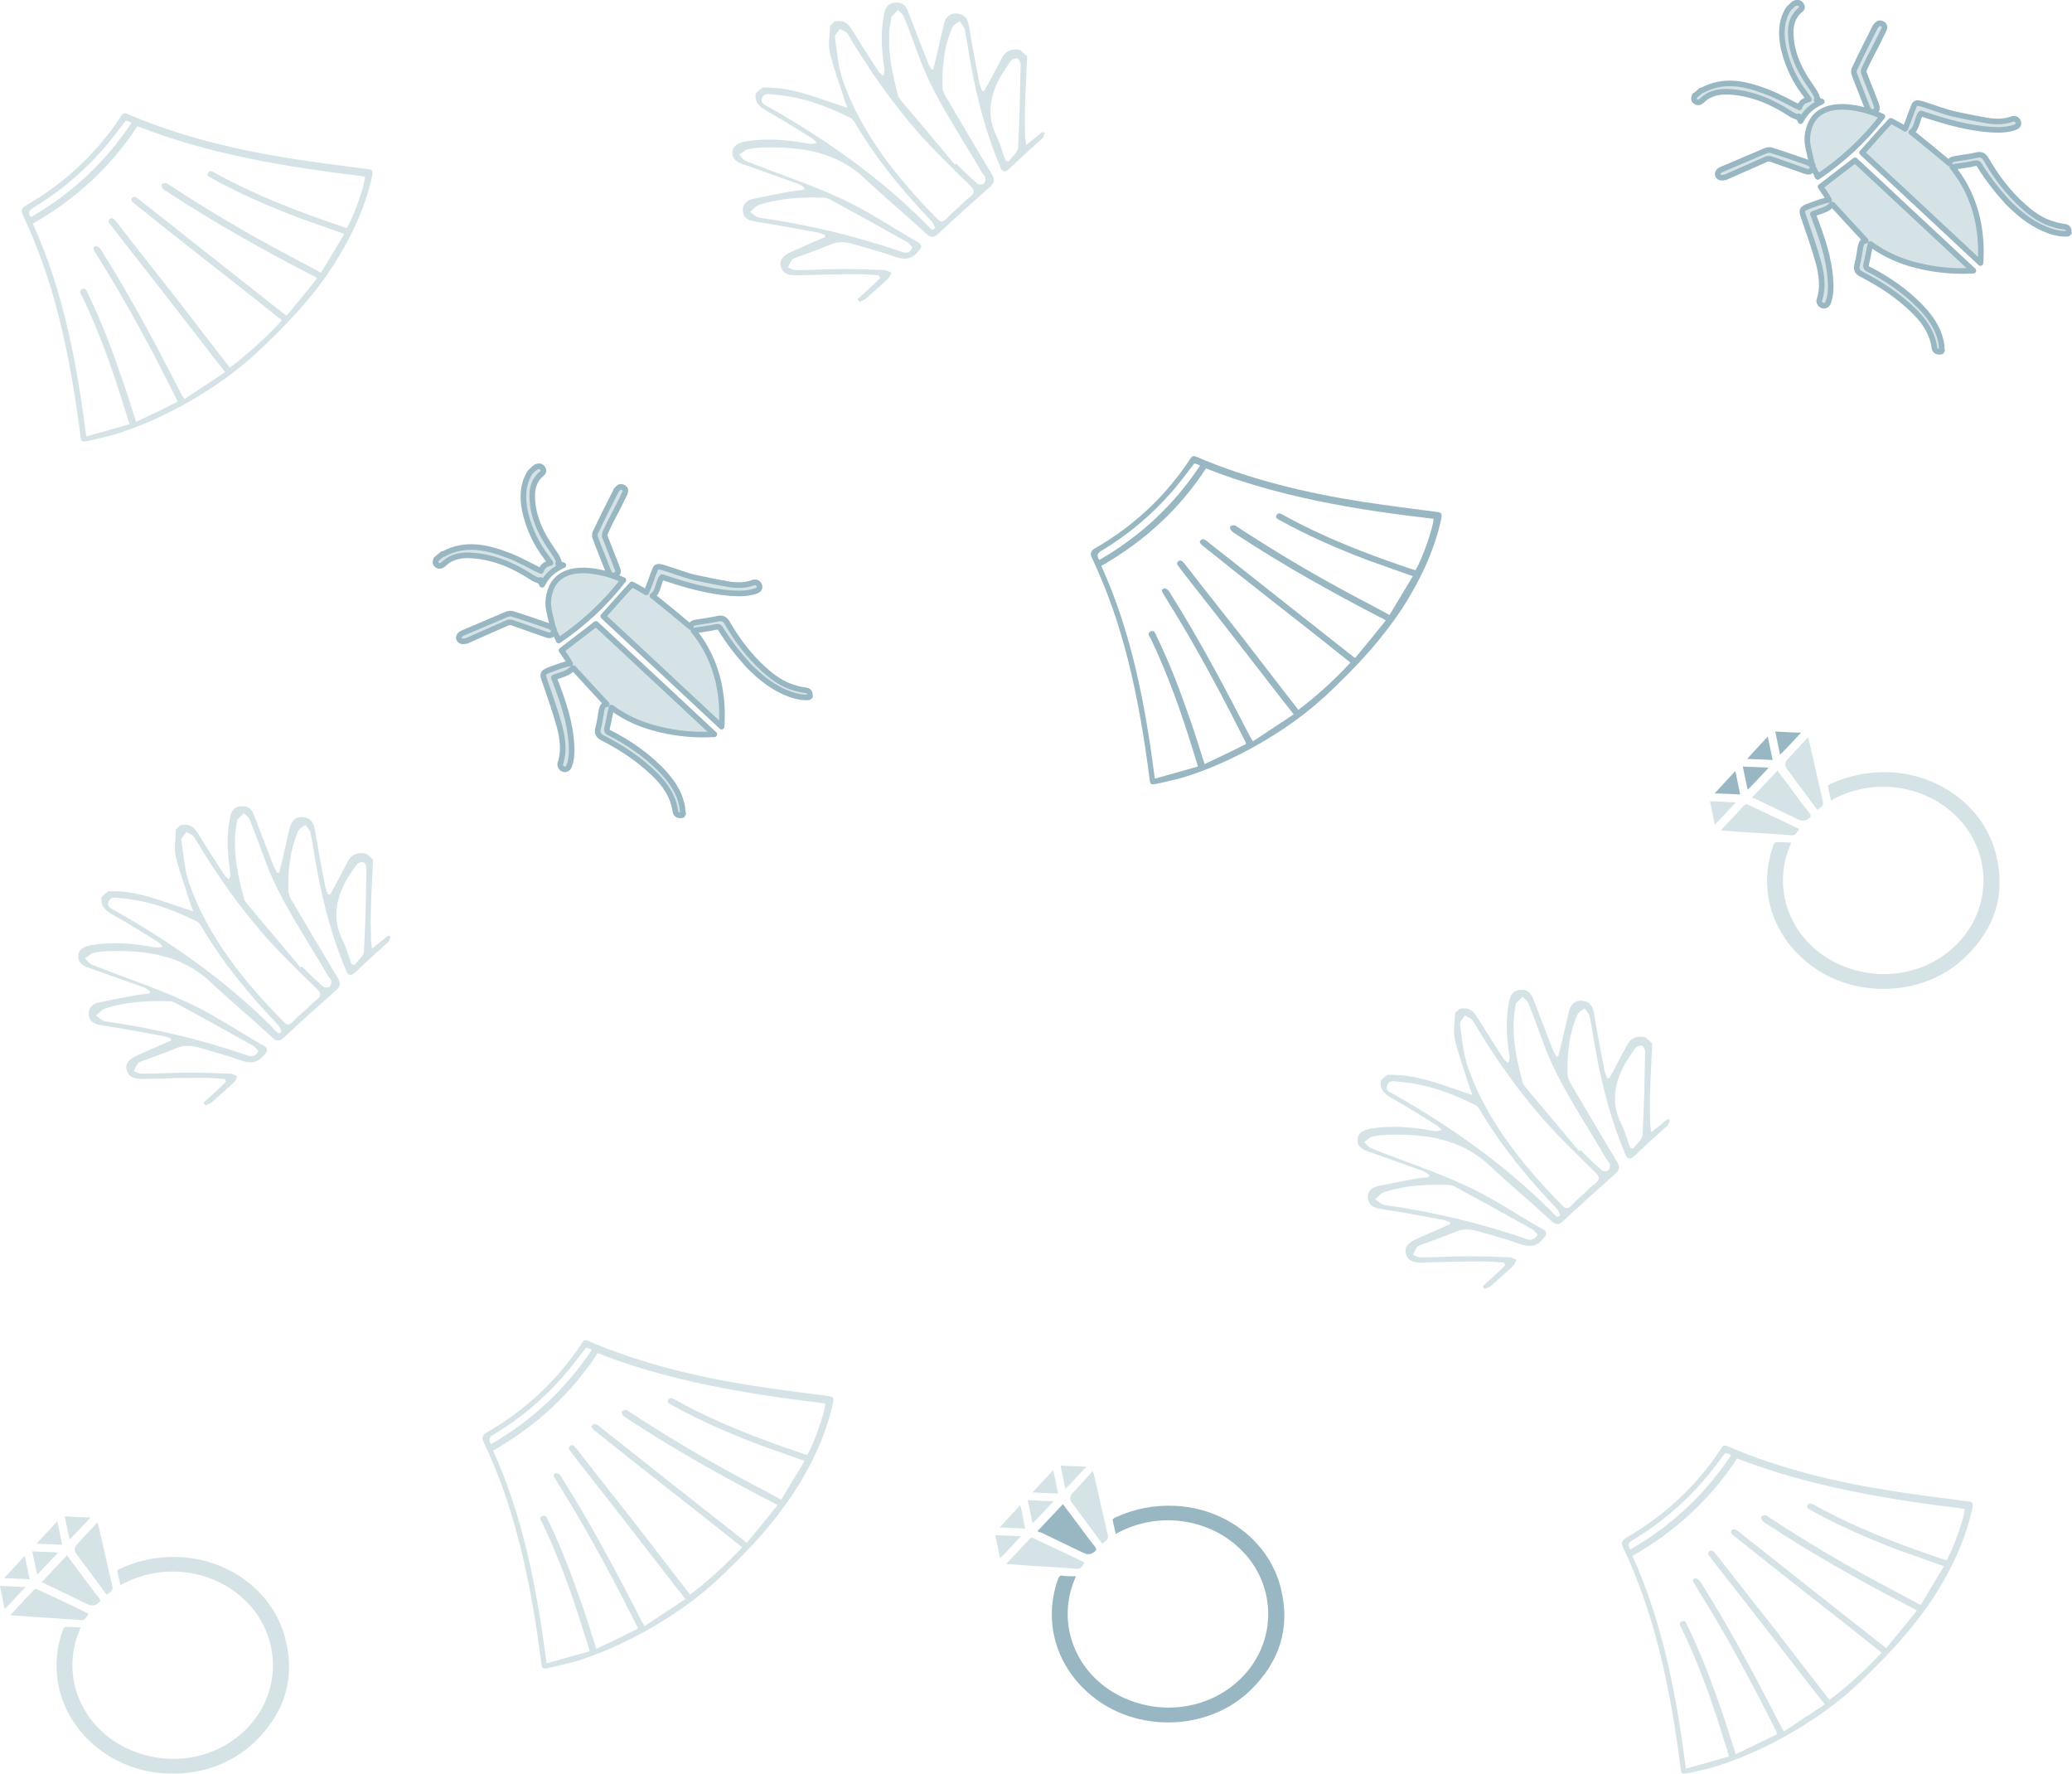 <svg width="111" height="95" viewBox="0 0 111 95" fill="none" xmlns="http://www.w3.org/2000/svg">
<g opacity="0.5">
<g clip-path="url(#clip0_146_458320)">
<path d="M13.612 19.02C12.134 20.388 9.457 22.175 6.452 23.173C5.942 23.343 5.433 23.453 4.914 23.573C4.404 23.683 4.344 23.713 4.314 23.373C4.035 21.216 3.685 19.08 3.146 16.953C2.667 15.046 2.038 13.229 1.189 11.442C1.129 11.302 1.189 11.132 1.328 11.043C3.456 9.825 5.163 8.227 6.472 6.24C6.561 6.1 6.641 6.011 6.811 6.1C9.657 7.318 12.663 8.037 15.739 8.517C17.047 8.716 18.385 8.886 19.694 9.056C19.953 9.086 19.973 9.146 19.953 9.365C19.584 11.102 18.815 12.72 17.846 14.228C16.828 15.795 15.629 17.153 13.612 19.03V19.02ZM7.39 6.719C5.972 8.906 4.095 10.643 1.758 11.981C3.406 15.615 4.115 19.459 4.624 23.373L6.931 22.724C6.841 22.415 6.761 22.125 6.671 21.875C6.042 19.829 5.333 17.812 4.394 15.855C4.334 15.745 4.195 15.595 4.394 15.486C4.594 15.396 4.654 15.595 4.704 15.715C5.443 17.223 6.012 18.76 6.551 20.318C6.811 21.057 7.031 21.796 7.29 22.594C8.059 22.225 8.798 21.886 9.507 21.516C9.487 21.456 9.477 21.419 9.477 21.406C8.309 19.08 7.091 16.773 5.723 14.527C5.493 14.158 5.263 13.788 5.043 13.419C4.984 13.329 4.984 13.219 5.103 13.189C5.163 13.159 5.273 13.219 5.333 13.279C5.393 13.339 5.423 13.389 5.473 13.479C7.041 15.975 8.399 18.541 9.737 21.147C9.767 21.206 9.827 21.286 9.877 21.376C10.616 20.897 11.325 20.408 12.064 19.929C11.894 19.729 11.784 19.559 11.634 19.389C9.987 17.263 8.339 15.126 6.661 12.999C6.402 12.66 6.152 12.351 5.892 12.001C5.802 11.911 5.782 11.801 5.892 11.722C6.002 11.642 6.122 11.722 6.172 11.811L6.202 11.841C6.851 12.67 7.48 13.489 8.139 14.317C8.938 15.316 9.707 16.304 10.466 17.303C11.095 18.131 11.684 18.87 12.314 19.689C13.332 18.92 14.251 18.072 15.1 17.163C15.04 17.103 14.99 17.053 14.93 17.023C13.762 16.085 12.573 15.146 11.405 14.238C9.987 13.129 8.589 12.021 7.171 10.883C7.081 10.793 6.971 10.713 7.081 10.603C7.191 10.493 7.31 10.573 7.39 10.633C8.019 11.142 8.669 11.632 9.298 12.141C11.085 13.559 12.903 14.986 14.7 16.404C14.9 16.574 15.1 16.714 15.35 16.913C15.919 16.234 16.458 15.575 16.997 14.896C16.887 14.837 16.828 14.787 16.738 14.757C14.091 13.389 11.505 11.941 9.038 10.324C8.928 10.234 8.778 10.184 8.699 10.064C8.669 10.034 8.639 9.894 8.669 9.864C8.728 9.805 8.808 9.805 8.898 9.805C8.928 9.805 8.988 9.864 9.008 9.864C11.115 11.252 13.302 12.54 15.549 13.728C16.088 14.008 16.628 14.297 17.197 14.607C17.626 13.898 18.026 13.219 18.445 12.53C18.355 12.5 18.305 12.47 18.276 12.47C17.537 12.211 16.768 11.931 16.029 11.672C14.381 11.043 12.813 10.364 11.285 9.515C11.175 9.455 11.055 9.375 11.145 9.255C11.235 9.116 11.345 9.166 11.455 9.225C13.642 10.444 15.999 11.352 18.385 12.151C18.445 12.181 18.525 12.181 18.585 12.211C18.955 11.612 19.554 9.884 19.554 9.455C15.35 8.946 11.255 8.287 7.36 6.759L7.39 6.719ZM1.648 11.632C3.865 10.354 5.653 8.676 7.051 6.57C6.911 6.51 6.821 6.48 6.741 6.46C6.342 6.969 5.972 7.478 5.573 7.937C4.464 9.215 3.186 10.294 1.708 11.172C1.535 11.286 1.515 11.439 1.648 11.632Z" fill="#ACC7CE"/>
<path d="M38.298 84.736C36.82 86.104 34.144 87.891 31.138 88.89C30.629 89.059 30.119 89.169 29.6 89.289C29.091 89.399 29.031 89.429 29.001 89.089C28.721 86.933 28.372 84.796 27.832 82.669C27.353 80.763 26.724 78.945 25.875 77.158C25.815 77.018 25.875 76.849 26.015 76.759C28.142 75.541 29.85 73.943 31.158 71.956C31.248 71.817 31.328 71.727 31.498 71.817C34.344 73.035 37.35 73.754 40.425 74.233C41.734 74.432 43.072 74.602 44.38 74.772C44.64 74.802 44.66 74.862 44.64 75.081C44.27 76.819 43.501 78.436 42.533 79.944C41.484 81.511 40.316 82.869 38.298 84.746V84.736ZM32.047 72.436C30.629 74.622 28.751 76.359 26.415 77.697C28.062 81.332 28.771 85.175 29.281 89.089L31.587 88.44C31.498 88.131 31.418 87.841 31.328 87.592C30.699 85.545 29.99 83.528 29.051 81.571C28.991 81.461 28.851 81.312 29.051 81.202C29.251 81.112 29.311 81.312 29.36 81.431C30.099 82.939 30.669 84.477 31.208 86.034C31.468 86.773 31.687 87.512 31.947 88.311C32.716 87.941 33.455 87.602 34.164 87.232C34.144 87.172 34.134 87.136 34.134 87.122C32.966 84.796 31.747 82.49 30.379 80.243C30.149 79.874 29.92 79.504 29.7 79.135C29.64 79.045 29.64 78.935 29.76 78.905C29.82 78.875 29.93 78.935 29.99 78.995C30.049 79.055 30.079 79.105 30.129 79.195C31.697 81.691 33.056 84.257 34.394 86.863C34.424 86.923 34.484 87.003 34.533 87.093C35.273 86.613 35.981 86.124 36.721 85.645C36.551 85.445 36.441 85.275 36.291 85.106C34.643 82.979 32.996 80.842 31.318 78.716C31.058 78.376 30.808 78.067 30.549 77.717C30.459 77.627 30.439 77.518 30.549 77.438C30.659 77.358 30.779 77.438 30.828 77.528L30.858 77.558C31.508 78.386 32.137 79.205 32.796 80.034C33.595 81.032 34.364 82.02 35.123 83.019C35.752 83.848 36.341 84.586 36.97 85.405C37.989 84.636 38.908 83.788 39.756 82.879C39.697 82.819 39.647 82.769 39.587 82.739C38.418 81.801 37.23 80.862 36.061 79.954C34.643 78.846 33.245 77.737 31.827 76.599C31.737 76.509 31.627 76.429 31.737 76.32C31.847 76.21 31.967 76.29 32.047 76.349C32.676 76.859 33.325 77.348 33.954 77.857C35.742 79.275 37.559 80.703 39.357 82.12C39.557 82.29 39.756 82.43 40.006 82.629C40.575 81.951 41.115 81.292 41.654 80.613C41.544 80.553 41.484 80.503 41.394 80.473C38.748 79.105 36.161 77.657 33.695 76.04C33.585 75.95 33.435 75.9 33.355 75.78C33.325 75.75 33.295 75.611 33.325 75.581C33.385 75.521 33.465 75.521 33.555 75.521C33.585 75.521 33.645 75.581 33.665 75.581C35.772 76.968 37.959 78.256 40.206 79.445C40.745 79.724 41.284 80.014 41.854 80.323C42.283 79.614 42.682 78.935 43.102 78.246C43.012 78.216 42.962 78.186 42.932 78.186C42.193 77.927 41.424 77.647 40.685 77.388C39.037 76.759 37.469 76.08 35.942 75.231C35.832 75.171 35.712 75.091 35.802 74.972C35.892 74.832 36.002 74.882 36.111 74.942C38.298 76.16 40.655 77.068 43.042 77.867C43.102 77.897 43.182 77.897 43.242 77.927C43.611 77.328 44.21 75.601 44.21 75.171C40.036 74.662 35.912 74.003 32.017 72.475L32.047 72.436ZM26.305 77.348C28.522 76.07 30.309 74.392 31.707 72.286C31.567 72.226 31.478 72.196 31.398 72.176C30.998 72.685 30.629 73.194 30.229 73.654C29.121 74.932 27.843 76.01 26.364 76.889C26.191 77.002 26.172 77.155 26.305 77.348Z" fill="#ACC7CE"/>
<path d="M99.336 90.377C97.858 91.745 95.182 93.532 92.176 94.531C91.666 94.701 91.157 94.81 90.638 94.93C90.128 95.04 90.069 95.07 90.039 94.73C89.759 92.574 89.409 90.437 88.87 88.311C88.391 86.404 87.762 84.586 86.913 82.799C86.853 82.659 86.913 82.49 87.053 82.4C89.18 81.182 90.887 79.584 92.196 77.597C92.285 77.458 92.365 77.368 92.535 77.458C95.381 78.676 98.387 79.395 101.463 79.874C102.771 80.074 104.11 80.243 105.418 80.413C105.677 80.443 105.697 80.503 105.677 80.722C105.308 82.46 104.539 84.077 103.57 85.585C102.522 87.152 101.323 88.51 99.336 90.387V90.377ZM93.084 78.077C91.666 80.263 89.789 82.001 87.452 83.338C89.1 86.973 89.809 90.817 90.318 94.73L92.625 94.081C92.535 93.772 92.455 93.482 92.365 93.233C91.736 91.186 91.027 89.169 90.088 87.212C90.029 87.103 89.889 86.953 90.088 86.843C90.288 86.753 90.348 86.953 90.398 87.073C91.137 88.58 91.706 90.118 92.246 91.675C92.505 92.414 92.725 93.153 92.985 93.952C93.754 93.582 94.493 93.243 95.202 92.873C95.182 92.813 95.172 92.777 95.172 92.763C94.003 90.437 92.785 88.131 91.417 85.884C91.187 85.515 90.957 85.146 90.738 84.776C90.678 84.686 90.678 84.576 90.797 84.546C90.858 84.516 90.967 84.576 91.027 84.636C91.087 84.696 91.117 84.746 91.167 84.836C92.735 87.332 94.093 89.898 95.431 92.504C95.461 92.564 95.521 92.644 95.571 92.734C96.31 92.254 97.019 91.765 97.758 91.286C97.588 91.086 97.478 90.916 97.329 90.747C95.681 88.62 94.033 86.483 92.355 84.357C92.096 84.017 91.846 83.708 91.587 83.358C91.497 83.269 91.477 83.159 91.587 83.079C91.696 82.999 91.816 83.079 91.866 83.169L91.896 83.199C92.545 84.027 93.174 84.846 93.833 85.675C94.632 86.673 95.401 87.662 96.16 88.66C96.789 89.489 97.379 90.228 98.008 91.046C99.026 90.278 99.945 89.429 100.794 88.52C100.734 88.46 100.684 88.41 100.624 88.38C99.456 87.442 98.267 86.503 97.099 85.595C95.681 84.487 94.283 83.378 92.865 82.24C92.775 82.15 92.665 82.07 92.775 81.961C92.885 81.851 93.005 81.931 93.084 81.99C93.714 82.5 94.363 82.989 94.992 83.498C96.779 84.916 98.597 86.344 100.395 87.761C100.594 87.931 100.794 88.071 101.044 88.271C101.613 87.592 102.152 86.933 102.691 86.254C102.582 86.194 102.522 86.144 102.432 86.114C99.785 84.746 97.199 83.299 94.732 81.681C94.622 81.591 94.473 81.541 94.393 81.421C94.363 81.391 94.333 81.252 94.363 81.222C94.423 81.162 94.502 81.162 94.592 81.162C94.622 81.162 94.682 81.222 94.702 81.222C96.809 82.61 98.996 83.897 101.243 85.086C101.783 85.365 102.322 85.655 102.891 85.964C103.321 85.255 103.72 84.576 104.14 83.888C104.05 83.858 104 83.828 103.97 83.828C103.231 83.568 102.462 83.288 101.723 83.029C100.075 82.4 98.507 81.721 96.979 80.872C96.869 80.812 96.749 80.733 96.839 80.613C96.929 80.473 97.039 80.523 97.149 80.583C99.336 81.801 101.693 82.709 104.08 83.508C104.14 83.538 104.219 83.538 104.279 83.568C104.649 82.969 105.248 81.242 105.248 80.812C101.044 80.303 96.949 79.614 93.055 78.117L93.084 78.077ZM87.342 82.989C89.559 81.711 91.347 80.034 92.745 77.927C92.605 77.867 92.515 77.837 92.435 77.817C92.036 78.326 91.666 78.835 91.267 79.295C90.158 80.573 88.88 81.651 87.402 82.53C87.229 82.643 87.209 82.796 87.342 82.989Z" fill="#ACC7CE"/>
<path d="M70.884 37.381C69.406 38.749 66.73 40.536 63.724 41.534C63.215 41.704 62.705 41.814 62.186 41.934C61.677 42.044 61.617 42.074 61.587 41.734C61.307 39.578 60.958 37.441 60.419 35.314C59.939 33.407 59.31 31.59 58.461 29.803C58.401 29.663 58.461 29.493 58.601 29.404C60.728 28.186 62.436 26.588 63.744 24.601C63.834 24.461 63.914 24.372 64.084 24.461C66.93 25.679 69.936 26.398 73.011 26.878C74.32 27.077 75.658 27.247 76.966 27.417C77.226 27.447 77.246 27.506 77.226 27.726C76.856 29.463 76.087 31.081 75.119 32.589C74.07 34.156 72.902 35.514 70.884 37.391V37.381ZM64.633 25.05C63.215 27.237 61.337 28.974 59 30.312C60.648 33.946 61.357 37.79 61.867 41.704L64.173 41.055C64.084 40.746 64.004 40.456 63.914 40.206C63.285 38.16 62.576 36.143 61.637 34.186C61.577 34.076 61.437 33.926 61.637 33.817C61.837 33.727 61.897 33.926 61.946 34.046C62.685 35.554 63.255 37.091 63.794 38.649C64.054 39.388 64.273 40.127 64.533 40.925C65.302 40.556 66.041 40.217 66.75 39.847C66.73 39.787 66.72 39.751 66.72 39.737C65.552 37.411 64.333 35.105 62.965 32.858C62.735 32.489 62.506 32.119 62.286 31.75C62.226 31.66 62.226 31.55 62.346 31.52C62.406 31.49 62.516 31.55 62.576 31.61C62.636 31.67 62.665 31.72 62.715 31.81C64.283 34.306 65.641 36.872 66.98 39.478C67.01 39.538 67.07 39.617 67.119 39.707C67.858 39.228 68.567 38.739 69.306 38.26C69.137 38.06 69.027 37.89 68.877 37.72C67.229 35.594 65.582 33.457 63.904 31.331C63.644 30.991 63.395 30.681 63.135 30.332C63.045 30.242 63.025 30.132 63.135 30.052C63.245 29.973 63.334 30.052 63.414 30.142L63.444 30.172C64.094 31.001 64.723 31.82 65.382 32.648C66.181 33.647 66.95 34.635 67.709 35.634C68.338 36.462 68.927 37.201 69.556 38.02C70.575 37.251 71.493 36.403 72.342 35.494C72.282 35.434 72.233 35.384 72.173 35.354C71.004 34.416 69.816 33.477 68.647 32.569C67.229 31.46 65.831 30.352 64.413 29.214C64.323 29.124 64.213 29.044 64.323 28.934C64.433 28.825 64.553 28.904 64.633 28.964C65.262 29.473 65.911 29.963 66.54 30.472C68.328 31.89 70.145 33.317 71.943 34.735C72.143 34.905 72.342 35.045 72.592 35.244C73.161 34.565 73.701 33.906 74.24 33.227C74.13 33.168 74.07 33.118 73.98 33.088C71.334 31.72 68.747 30.272 66.281 28.655C66.171 28.565 66.021 28.515 65.941 28.395C65.911 28.365 65.881 28.225 65.911 28.195C65.971 28.136 66.051 28.136 66.141 28.136C66.171 28.136 66.231 28.195 66.251 28.195C68.358 29.583 70.545 30.871 72.792 32.059C73.331 32.339 73.87 32.629 74.439 32.938C74.869 32.229 75.268 31.55 75.688 30.861C75.598 30.831 75.548 30.801 75.518 30.801C74.779 30.542 74.01 30.262 73.271 30.003C71.623 29.374 70.055 28.695 68.528 27.846C68.418 27.786 68.298 27.706 68.388 27.586C68.478 27.447 68.587 27.497 68.697 27.556C70.884 28.774 73.241 29.683 75.628 30.482C75.688 30.512 75.768 30.512 75.828 30.542C76.197 29.943 76.796 28.215 76.796 27.786C72.622 27.307 68.498 26.618 64.603 25.09L64.633 25.05ZM58.891 29.993C61.108 28.715 62.895 27.037 64.293 24.931C64.153 24.871 64.064 24.841 63.984 24.821C63.584 25.33 63.215 25.839 62.815 26.299C61.707 27.576 60.428 28.655 58.95 29.533C58.777 29.646 58.757 29.8 58.891 29.993Z" fill="#337085"/>
<path d="M36.551 43.661C36.381 43.691 36.211 43.661 36.181 43.461C36.072 42.633 35.612 41.984 35.013 41.415C34.214 40.646 33.275 40.027 32.257 39.508C32.057 39.398 31.997 39.278 32.027 39.078C32.117 38.739 32.167 38.369 32.227 38.03C32.287 37.8 32.317 37.77 32.506 37.72C31.907 37.072 31.288 36.413 30.719 35.783C30.629 35.843 30.519 35.953 30.409 36.013C30.18 36.123 29.93 36.183 29.67 36.293C29.7 36.383 29.73 36.432 29.76 36.522C30.16 37.571 30.529 38.649 30.609 39.787C30.639 40.187 30.639 40.616 30.499 41.005C30.439 41.205 30.239 41.265 30.1 41.145C30.04 41.085 29.99 40.975 30.01 40.915C30.239 40.266 30.149 39.578 29.98 38.928C29.75 38.08 29.441 37.221 29.151 36.373C29.061 36.093 29.091 36.033 29.351 35.913C29.63 35.803 29.95 35.684 30.229 35.604C30.319 35.574 30.429 35.544 30.539 35.544C30.399 35.284 30.229 35.035 30.08 34.835C30.709 34.356 31.298 33.897 31.927 33.417C34.034 35.374 36.131 37.341 38.269 39.328C37.27 39.388 36.311 39.298 35.343 39.068C34.374 38.839 33.525 38.469 32.756 37.9C32.666 38.27 32.616 38.609 32.526 38.978C32.496 39.118 32.526 39.208 32.666 39.258C33.665 39.767 34.574 40.396 35.343 41.165C35.912 41.734 36.391 42.383 36.541 43.182C36.571 43.322 36.571 43.461 36.571 43.581C36.631 43.551 36.601 43.581 36.541 43.641L36.551 43.661Z" fill="#ACC7CE" stroke="#337085" stroke-width="0.3" stroke-linecap="round" stroke-linejoin="round"/>
<path d="M43.322 37.351C42.862 37.381 42.443 37.241 42.043 37.072C41.274 36.732 40.675 36.223 40.106 35.654C39.537 35.025 39.027 34.376 38.598 33.667C38.538 33.577 38.488 33.557 38.368 33.577C37.969 33.667 37.569 33.717 37.15 33.777C37.829 34.605 38.258 35.534 38.488 36.532C38.658 37.301 38.718 38.1 38.658 38.919C36.531 36.932 34.424 34.965 32.316 33.008C32.826 32.439 33.315 31.87 33.854 31.301C34.084 31.41 34.364 31.58 34.623 31.73C34.793 31.331 34.933 30.901 35.103 30.482C35.163 30.312 35.332 30.342 35.502 30.392C36.071 30.562 36.641 30.791 37.21 30.931C37.839 31.071 38.458 31.191 39.087 31.301C39.517 31.36 39.936 31.36 40.336 31.211C40.475 31.151 40.615 31.211 40.675 31.351C40.735 31.49 40.645 31.61 40.475 31.66C40.046 31.8 39.627 31.8 39.167 31.77C37.999 31.68 36.86 31.37 35.752 31.001C35.662 30.971 35.582 30.941 35.492 30.911H35.462C35.233 31.221 35.292 31.68 34.953 31.91C35.632 32.449 36.321 33.018 37 33.587C37 33.417 37.14 33.357 37.34 33.327C37.739 33.267 38.109 33.218 38.508 33.128C38.708 33.098 38.818 33.158 38.938 33.327C39.477 34.266 40.106 35.114 40.925 35.853C41.404 36.283 41.943 36.682 42.602 36.852C42.772 36.912 42.942 36.942 43.082 36.962C43.342 36.992 43.391 37.051 43.391 37.301C43.391 37.241 43.331 37.301 43.302 37.331L43.322 37.351Z" fill="#ACC7CE" stroke="#337085" stroke-width="0.3" stroke-linecap="round" stroke-linejoin="round"/>
<path d="M23.758 29.673C24.927 29.044 26.065 29.304 27.194 29.733C27.823 29.963 28.392 30.302 28.981 30.582C29.041 30.382 29.181 30.212 29.49 30.152C29.351 29.953 29.211 29.753 29.061 29.553C28.602 28.874 28.292 28.136 28.122 27.367C27.982 26.658 27.982 25.949 28.402 25.29C28.512 25.2 28.602 25.09 28.711 25.011C28.851 24.951 28.991 24.951 29.081 25.1C29.171 25.25 29.081 25.33 28.971 25.41C28.631 25.719 28.512 26.119 28.512 26.548C28.512 27.317 28.741 28.026 29.111 28.705C29.311 29.074 29.59 29.444 29.82 29.813C29.88 29.923 29.93 30.043 29.96 30.152C29.93 30.152 29.93 30.182 29.9 30.182C29.99 30.212 30.07 30.242 30.179 30.272C29.67 30.502 29.301 30.811 29.041 31.32C28.981 31.211 28.951 31.121 28.951 31.061C28.951 31.091 28.921 31.091 28.921 31.121C28.781 31.061 28.611 31.011 28.492 30.921C27.523 30.292 26.504 29.843 25.306 29.753C24.877 29.723 24.457 29.753 24.058 29.983C23.968 30.043 23.888 30.093 23.798 30.182C23.708 30.272 23.598 30.352 23.459 30.292C23.289 30.202 23.319 30.093 23.369 29.953C23.479 29.863 23.598 29.753 23.708 29.673H23.758Z" fill="#ACC7CE" stroke="#337085" stroke-width="0.3" stroke-linecap="round" stroke-linejoin="round"/>
<path d="M32.826 30.841C32.995 30.901 33.195 30.981 33.395 31.071C32.426 32.319 31.268 33.397 29.93 34.306C29.84 34.106 29.76 33.936 29.67 33.767C29.67 33.737 29.64 33.707 29.64 33.677C29.55 33.277 29.44 32.908 29.38 32.509C29.35 32.229 29.38 31.94 29.47 31.68C29.67 31.001 30.179 30.662 30.888 30.572C31.428 30.512 31.967 30.602 32.506 30.741C32.566 30.771 32.646 30.771 32.736 30.801C32.766 30.801 32.796 30.801 32.826 30.831V30.841Z" fill="#ACC7CE" stroke="#337085" stroke-width="0.3" stroke-linecap="round" stroke-linejoin="round"/>
<path d="M29.65 33.687C29.65 33.687 29.68 33.747 29.68 33.777C29.59 34.036 29.51 34.086 29.221 33.976C28.651 33.777 28.082 33.577 27.513 33.377C27.373 33.317 27.253 33.317 27.143 33.377C26.434 33.687 25.725 34.006 25.016 34.316C24.927 34.346 24.757 34.376 24.677 34.316C24.507 34.226 24.567 34.006 24.767 33.916C25.166 33.747 25.566 33.577 25.965 33.407C26.365 33.237 26.764 33.068 27.163 32.898C27.273 32.868 27.393 32.838 27.503 32.898C28.152 33.098 28.811 33.327 29.44 33.547C29.53 33.607 29.61 33.637 29.67 33.687H29.65Z" fill="#ACC7CE" stroke="#337085" stroke-width="0.3" stroke-linecap="round" stroke-linejoin="round"/>
<path d="M32.826 30.841C32.826 30.841 32.766 30.811 32.736 30.811C32.676 30.751 32.626 30.672 32.596 30.612C32.367 30.013 32.117 29.413 31.887 28.794C31.857 28.705 31.857 28.565 31.917 28.485C32.257 27.746 32.626 27.037 32.996 26.299C32.996 26.268 33.026 26.239 33.056 26.209C33.146 26.099 33.225 26.039 33.365 26.099C33.505 26.159 33.535 26.268 33.475 26.408C33.335 26.718 33.166 27.037 32.996 27.377C32.796 27.746 32.596 28.145 32.427 28.515C32.397 28.605 32.367 28.715 32.427 28.794C32.626 29.334 32.856 29.873 33.056 30.412C33.166 30.672 33.116 30.751 32.826 30.841Z" fill="#ACC7CE" stroke="#337085" stroke-width="0.3" stroke-linecap="round" stroke-linejoin="round"/>
<path d="M104 18.83C103.83 18.86 103.66 18.83 103.63 18.631C103.52 17.802 103.061 17.153 102.462 16.584C101.663 15.815 100.724 15.196 99.705 14.677C99.506 14.567 99.446 14.447 99.476 14.248C99.566 13.908 99.615 13.539 99.675 13.199C99.735 12.97 99.765 12.94 99.955 12.89C99.356 12.241 98.737 11.582 98.168 10.953C98.078 11.013 97.968 11.122 97.858 11.182C97.628 11.292 97.379 11.352 97.119 11.462C97.149 11.552 97.179 11.602 97.209 11.691C97.608 12.74 97.978 13.818 98.058 14.956C98.088 15.356 98.088 15.785 97.948 16.174C97.888 16.374 97.688 16.434 97.548 16.314C97.488 16.254 97.439 16.145 97.458 16.085C97.688 15.436 97.598 14.747 97.428 14.098C97.199 13.249 96.889 12.39 96.6 11.542C96.51 11.262 96.54 11.202 96.799 11.082C97.079 10.973 97.398 10.853 97.678 10.773C97.768 10.743 97.878 10.713 97.988 10.713C97.848 10.454 97.678 10.204 97.528 10.004C98.157 9.525 98.747 9.066 99.376 8.586C101.483 10.543 103.58 12.51 105.717 14.497C104.719 14.557 103.76 14.467 102.791 14.238C101.823 14.008 100.974 13.638 100.205 13.069C100.115 13.439 100.065 13.778 99.975 14.148C99.945 14.287 99.975 14.377 100.115 14.427C101.113 14.936 102.022 15.565 102.791 16.334C103.36 16.903 103.84 17.552 103.99 18.351C104.02 18.491 104.02 18.631 104.02 18.75C104.079 18.75 104.02 18.78 103.99 18.81L104 18.83Z" fill="#ACC7CE" stroke="#337085" stroke-width="0.3" stroke-linecap="round" stroke-linejoin="round"/>
<path d="M110.761 12.52C110.301 12.55 109.882 12.41 109.482 12.241C108.713 11.901 108.114 11.392 107.545 10.823C106.976 10.194 106.466 9.545 106.037 8.836C105.977 8.746 105.927 8.726 105.807 8.746C105.408 8.836 105.008 8.886 104.589 8.946C105.268 9.775 105.697 10.703 105.927 11.702C106.097 12.47 106.157 13.269 106.097 14.088C103.97 12.101 101.863 10.134 99.755 8.177C100.265 7.608 100.754 7.039 101.293 6.47C101.523 6.58 101.803 6.749 102.062 6.899C102.232 6.5 102.372 6.07 102.542 5.651C102.602 5.481 102.771 5.511 102.941 5.561C103.51 5.731 104.08 5.961 104.649 6.1C105.278 6.24 105.897 6.36 106.526 6.47C106.956 6.53 107.375 6.53 107.775 6.38C107.914 6.32 108.054 6.38 108.114 6.52C108.174 6.66 108.084 6.779 107.914 6.829C107.485 6.969 107.065 6.969 106.606 6.939C105.438 6.849 104.299 6.54 103.191 6.17C103.101 6.14 103.021 6.11 102.931 6.08H102.901C102.671 6.39 102.731 6.849 102.392 7.079C103.071 7.618 103.76 8.187 104.439 8.756C104.439 8.586 104.579 8.527 104.779 8.497C105.178 8.437 105.548 8.387 105.947 8.297C106.147 8.267 106.257 8.327 106.376 8.497C106.916 9.435 107.545 10.284 108.364 11.023C108.843 11.452 109.382 11.851 110.041 12.021C110.211 12.081 110.381 12.111 110.521 12.131C110.78 12.161 110.83 12.221 110.83 12.47C110.8 12.44 110.77 12.47 110.741 12.5L110.761 12.52Z" fill="#ACC7CE" stroke="#337085" stroke-width="0.3" stroke-linecap="round" stroke-linejoin="round"/>
<path d="M91.177 4.843C92.346 4.214 93.484 4.473 94.612 4.902C95.242 5.132 95.811 5.472 96.4 5.751C96.46 5.551 96.6 5.382 96.909 5.322C96.769 5.122 96.63 4.922 96.48 4.723C96.02 4.044 95.711 3.305 95.541 2.536C95.401 1.827 95.401 1.118 95.821 0.46C95.931 0.37 96.02 0.26 96.13 0.18C96.27 0.12 96.41 0.12 96.5 0.27C96.59 0.42 96.5 0.499 96.39 0.579C96.05 0.889 95.931 1.288 95.931 1.718C95.931 2.486 96.16 3.195 96.53 3.874C96.73 4.244 97.009 4.613 97.239 4.982C97.299 5.092 97.349 5.212 97.379 5.322C97.349 5.322 97.349 5.352 97.319 5.352C97.409 5.382 97.489 5.412 97.598 5.442C97.089 5.671 96.72 5.981 96.46 6.49C96.4 6.38 96.37 6.29 96.37 6.23C96.37 6.26 96.34 6.26 96.34 6.29C96.2 6.23 96.031 6.18 95.911 6.091C94.942 5.462 93.923 5.012 92.725 4.922C92.296 4.893 91.876 4.922 91.477 5.152C91.387 5.212 91.307 5.262 91.217 5.352C91.127 5.442 91.017 5.522 90.877 5.462C90.708 5.372 90.738 5.262 90.788 5.122C90.927 5.032 91.017 4.952 91.127 4.843H91.177Z" fill="#ACC7CE" stroke="#337085" stroke-width="0.3" stroke-linecap="round" stroke-linejoin="round"/>
<path d="M100.275 6.01C100.445 6.07 100.644 6.15 100.844 6.24C99.876 7.488 98.717 8.566 97.379 9.475C97.289 9.275 97.209 9.106 97.119 8.936C97.119 8.906 97.089 8.876 97.089 8.846C96.999 8.447 96.889 8.077 96.83 7.678C96.8 7.398 96.83 7.109 96.919 6.849C97.119 6.17 97.629 5.831 98.338 5.741C98.877 5.681 99.416 5.771 99.955 5.911C100.015 5.941 100.095 5.941 100.185 5.971C100.215 5.971 100.245 6 100.275 6V6.01Z" fill="#ACC7CE" stroke="#337085" stroke-width="0.3" stroke-linecap="round" stroke-linejoin="round"/>
<path d="M97.089 8.856C97.089 8.856 97.119 8.916 97.119 8.946C97.029 9.205 96.949 9.255 96.66 9.146C96.091 8.946 95.521 8.746 94.952 8.546C94.812 8.487 94.692 8.487 94.582 8.546C93.874 8.856 93.164 9.175 92.455 9.485C92.365 9.515 92.196 9.545 92.116 9.485C91.946 9.395 92.006 9.175 92.206 9.086C92.605 8.916 93.005 8.746 93.404 8.576C93.803 8.407 94.203 8.237 94.603 8.067C94.712 8.037 94.832 8.007 94.942 8.067C95.591 8.267 96.25 8.497 96.879 8.716C96.969 8.776 97.019 8.826 97.109 8.856H97.089Z" fill="#ACC7CE" stroke="#337085" stroke-width="0.3" stroke-linecap="round" stroke-linejoin="round"/>
<path d="M100.275 6.011C100.275 6.011 100.215 5.981 100.185 5.981C100.125 5.921 100.075 5.841 100.045 5.781C99.815 5.182 99.566 4.583 99.336 3.964C99.306 3.874 99.306 3.734 99.366 3.654C99.706 2.915 100.075 2.207 100.445 1.468C100.445 1.438 100.475 1.408 100.505 1.378C100.594 1.268 100.674 1.208 100.814 1.268C100.954 1.328 100.984 1.438 100.924 1.578C100.784 1.887 100.614 2.207 100.445 2.546C100.245 2.915 100.045 3.315 99.875 3.684C99.845 3.774 99.815 3.884 99.875 3.964C100.075 4.503 100.305 5.042 100.505 5.581C100.594 5.861 100.564 5.951 100.275 6.011Z" fill="#ACC7CE" stroke="#337085" stroke-width="0.3" stroke-linecap="round" stroke-linejoin="round"/>
<path d="M55.026 3.055C54.996 3.884 54.936 4.733 54.916 5.551C54.886 6.121 54.916 6.72 54.916 7.289C54.916 7.399 54.946 7.548 54.976 7.768C55.316 7.488 55.605 7.259 55.855 7.059C55.885 7.089 55.915 7.089 55.965 7.119C55.935 7.209 55.905 7.349 55.855 7.399C55.256 7.938 54.656 8.477 54.067 9.046C53.758 9.325 53.638 9.106 53.558 8.876C52.849 7.199 52.389 5.462 52.05 3.674C51.91 2.966 51.82 2.257 51.68 1.568C51.651 1.428 51.511 1.288 51.401 1.138C51.261 1.248 51.061 1.338 51.001 1.508C50.572 2.526 50.462 3.585 50.492 4.663C50.492 4.803 50.552 4.942 50.602 5.062C51.431 6.48 52.28 7.908 53.129 9.325C53.298 9.605 53.298 9.785 53.039 10.004C52.1 10.833 51.161 11.682 50.252 12.53C49.993 12.76 49.853 12.73 49.603 12.501C48.525 11.502 47.386 10.563 46.308 9.545C44.83 8.157 43.012 7.868 41.045 7.898C40.705 7.898 40.336 7.928 40.026 8.008C39.886 8.038 39.747 8.207 39.597 8.287C39.707 8.397 39.826 8.567 39.966 8.627C41.674 9.306 43.432 9.875 45.079 10.643C46.497 11.292 47.776 12.181 49.144 12.95C49.453 13.12 49.373 13.259 49.174 13.489C48.804 13.918 48.435 13.918 47.925 13.748C47.217 13.489 46.447 13.289 45.709 13.07C45.309 12.96 44.94 12.93 44.57 13.07C43.921 13.329 43.262 13.579 42.613 13.808C42.553 13.838 42.473 13.868 42.443 13.898C42.353 14.038 42.273 14.178 42.213 14.328C42.353 14.387 42.493 14.467 42.643 14.467C43.492 14.467 44.35 14.408 45.169 14.408C45.908 14.408 46.647 14.437 47.386 14.467C47.496 14.467 47.646 14.557 47.756 14.607C47.696 14.717 47.666 14.837 47.586 14.917C47.187 15.286 46.787 15.655 46.388 15.995C46.298 16.085 46.158 16.105 46.048 16.165C46.018 16.105 45.958 16.075 45.938 16.025C46.338 15.655 46.767 15.286 47.157 14.887C47.127 14.827 47.097 14.797 47.097 14.747C46.697 14.717 46.268 14.687 45.878 14.687C44.83 14.687 43.771 14.717 42.722 14.747C42.323 14.747 41.983 14.717 41.844 14.318C41.704 13.918 41.983 13.689 42.323 13.519C42.832 13.289 43.342 13.06 43.861 12.84C43.971 12.78 44.091 12.75 44.2 12.7V12.59C44.061 12.53 43.941 12.48 43.801 12.451C42.722 12.251 41.614 12.051 40.535 11.882C40.136 11.822 39.826 11.712 39.797 11.282C39.767 10.883 40.076 10.683 40.426 10.633C41.105 10.494 41.794 10.354 42.473 10.234C42.673 10.204 42.842 10.204 43.042 10.174C43.072 10.144 43.072 10.114 43.102 10.064C42.992 9.974 42.872 9.895 42.733 9.835C41.764 9.495 40.825 9.156 39.866 8.816C39.527 8.706 39.217 8.557 39.237 8.167C39.237 7.828 39.497 7.658 39.976 7.568C41.055 7.399 42.133 7.478 43.212 7.678C43.382 7.708 43.522 7.738 43.751 7.648C43.661 7.558 43.581 7.448 43.471 7.389C42.673 6.879 41.854 6.39 41.025 5.911C40.625 5.681 40.426 5.452 40.486 5.002C40.595 4.892 40.715 4.773 40.855 4.693C42.443 4.633 43.871 5.292 45.399 5.771C45.309 5.541 45.259 5.432 45.229 5.312C44.969 4.483 44.66 3.664 44.46 2.836C44.35 2.376 44.46 1.867 44.46 1.388C44.55 1.298 44.63 1.248 44.69 1.158C45.149 1.049 45.429 1.218 45.659 1.618C46.118 2.356 46.597 3.095 47.047 3.804C47.107 3.894 47.217 3.974 47.306 4.064C47.396 3.894 47.396 3.754 47.366 3.605C47.226 2.636 47.166 1.698 47.366 0.739C47.426 0.4 47.596 0.14 47.995 0.14C48.395 0.11 48.565 0.37 48.675 0.679C49.014 1.588 49.383 2.496 49.723 3.405C49.783 3.515 49.833 3.605 49.893 3.714C49.923 3.714 49.983 3.714 50.003 3.684C50.033 3.545 50.063 3.425 50.093 3.315C50.262 2.636 50.402 1.947 50.572 1.268C50.662 0.929 50.882 0.669 51.311 0.729C51.74 0.789 51.85 1.069 51.91 1.408C52.08 2.426 52.28 3.485 52.479 4.503C52.509 4.613 52.569 4.763 52.619 4.873H52.729C52.789 4.763 52.839 4.643 52.899 4.563C53.158 4.084 53.408 3.595 53.668 3.115C53.867 2.716 54.207 2.576 54.666 2.686C54.836 2.856 54.946 2.946 55.036 3.025L55.026 3.055ZM51.331 11.123C51.531 10.923 51.73 10.723 51.96 10.553C52.24 10.324 52.22 10.184 51.96 9.925C51.081 9.076 50.172 8.187 49.344 7.279C47.836 5.571 46.557 3.754 45.419 1.827C45.329 1.688 45.139 1.628 44.989 1.548C44.9 1.718 44.71 1.857 44.73 2.007C44.84 2.776 44.9 3.595 45.159 4.333C46.178 7.199 48.085 9.565 50.242 11.752C50.382 11.891 50.502 11.891 50.672 11.752C50.871 11.522 51.101 11.322 51.321 11.123H51.331ZM51.131 8.816C51.131 8.816 51.191 8.786 51.221 8.756C51.591 9.126 51.96 9.495 52.359 9.835C52.419 9.895 52.639 9.895 52.699 9.835C52.789 9.775 52.789 9.605 52.789 9.525C52.789 9.445 52.679 9.355 52.619 9.266C51.71 7.698 50.712 6.2 49.893 4.573C49.294 3.375 48.924 2.097 48.415 0.879C48.355 0.739 48.215 0.649 48.105 0.539C47.995 0.649 47.876 0.769 47.766 0.879C47.736 0.909 47.736 0.969 47.736 1.019C47.456 2.436 47.766 3.834 48.135 5.192C48.165 5.252 48.225 5.332 48.275 5.392C49.214 6.5 50.182 7.638 51.141 8.806L51.131 8.816ZM49.933 12.311L50.103 12.221C50.043 12.111 50.013 11.961 49.903 11.851C48.365 10.234 46.947 8.527 45.808 6.59C45.748 6.48 45.669 6.36 45.549 6.31C44.27 5.661 42.902 5.172 41.424 5.062C41.195 5.032 40.915 4.972 40.825 5.262C40.715 5.541 40.995 5.631 41.195 5.741C44.261 7.478 47.107 9.495 49.553 11.931C49.663 12.071 49.813 12.191 49.923 12.301L49.933 12.311ZM48.884 13.249C48.794 13.159 48.714 13.05 48.605 12.97C47.236 12.201 45.848 11.432 44.48 10.693C44.37 10.633 44.221 10.584 44.081 10.584C42.912 10.553 41.754 10.614 40.645 10.983C40.476 11.043 40.336 11.242 40.186 11.352C40.356 11.462 40.495 11.632 40.695 11.662C43.282 12.031 45.808 12.63 48.285 13.479C48.545 13.569 48.744 13.569 48.884 13.249ZM53.858 8.587C53.917 8.617 53.967 8.617 54.027 8.647C54.197 8.417 54.507 8.167 54.537 7.938C54.626 6.43 54.646 4.952 54.676 3.445C54.676 3.335 54.587 3.165 54.507 3.135C54.427 3.105 54.227 3.165 54.167 3.245C53.997 3.475 53.828 3.724 53.688 3.954C53.039 5.032 52.809 6.17 53.408 7.339C53.608 7.768 53.718 8.187 53.867 8.587H53.858Z" fill="#ACC7CE"/>
<path d="M19.983 46.097C19.953 46.926 19.893 47.775 19.874 48.593C19.844 49.162 19.874 49.761 19.874 50.331C19.874 50.44 19.904 50.59 19.933 50.81C20.273 50.53 20.563 50.301 20.812 50.101C20.842 50.131 20.872 50.131 20.922 50.161C20.892 50.251 20.862 50.39 20.812 50.44C20.213 50.98 19.614 51.519 19.025 52.088C18.715 52.367 18.595 52.148 18.515 51.918C17.806 50.241 17.347 48.503 17.008 46.716C16.868 46.007 16.778 45.298 16.638 44.609C16.608 44.47 16.468 44.33 16.358 44.18C16.218 44.29 16.019 44.38 15.959 44.55C15.529 45.568 15.42 46.626 15.45 47.705C15.45 47.844 15.509 47.984 15.559 48.104C16.388 49.522 17.237 50.95 18.086 52.367C18.256 52.647 18.256 52.827 17.996 53.046C17.057 53.875 16.119 54.724 15.21 55.572C14.95 55.802 14.81 55.772 14.561 55.542C13.482 54.544 12.344 53.605 11.265 52.587C9.787 51.199 7.97 50.91 6.002 50.94C5.663 50.94 5.293 50.969 4.984 51.049C4.844 51.079 4.704 51.249 4.554 51.329C4.664 51.439 4.784 51.608 4.924 51.668C6.631 52.347 8.389 52.916 10.037 53.685C11.455 54.334 12.733 55.223 14.101 55.992C14.411 56.161 14.331 56.301 14.131 56.531C13.762 56.96 13.392 56.96 12.883 56.79C12.174 56.531 11.405 56.331 10.666 56.111C10.267 56.002 9.897 55.972 9.528 56.111C8.878 56.371 8.219 56.621 7.57 56.85C7.51 56.88 7.43 56.91 7.4 56.94C7.311 57.08 7.231 57.22 7.171 57.369C7.311 57.429 7.45 57.509 7.6 57.509C8.449 57.509 9.308 57.449 10.127 57.449C10.866 57.449 11.605 57.479 12.344 57.509C12.454 57.509 12.603 57.599 12.713 57.649C12.653 57.759 12.623 57.879 12.543 57.959C12.144 58.328 11.745 58.697 11.345 59.037C11.255 59.127 11.115 59.147 11.006 59.206C10.976 59.147 10.916 59.117 10.896 59.067C11.295 58.697 11.725 58.328 12.114 57.928C12.084 57.869 12.054 57.839 12.054 57.789C11.655 57.759 11.225 57.729 10.836 57.729C9.787 57.729 8.729 57.759 7.68 57.789C7.281 57.789 6.941 57.759 6.801 57.359C6.661 56.96 6.941 56.73 7.281 56.561C7.79 56.331 8.299 56.101 8.819 55.882C8.928 55.822 9.048 55.792 9.158 55.742V55.632C9.018 55.572 8.898 55.522 8.759 55.492C7.68 55.293 6.572 55.093 5.493 54.923C5.094 54.863 4.784 54.754 4.754 54.324C4.724 53.925 5.034 53.725 5.383 53.675C6.062 53.535 6.751 53.396 7.43 53.276C7.63 53.246 7.8 53.246 8 53.216C8.03 53.186 8.03 53.156 8.06 53.106C7.95 53.016 7.83 52.936 7.69 52.877C6.721 52.537 5.783 52.198 4.824 51.858C4.484 51.748 4.175 51.599 4.195 51.209C4.195 50.87 4.454 50.7 4.934 50.61C6.012 50.44 7.091 50.52 8.169 50.72C8.339 50.75 8.479 50.78 8.709 50.69C8.619 50.6 8.539 50.49 8.429 50.43C7.63 49.921 6.811 49.432 5.982 48.953C5.583 48.723 5.383 48.493 5.443 48.044C5.553 47.934 5.673 47.815 5.813 47.735C7.4 47.675 8.829 48.334 10.356 48.813C10.267 48.583 10.217 48.473 10.187 48.354C9.927 47.525 9.617 46.706 9.418 45.877C9.308 45.418 9.418 44.909 9.418 44.43C9.508 44.34 9.587 44.29 9.647 44.2C10.107 44.09 10.386 44.26 10.616 44.66C11.075 45.398 11.555 46.137 12.004 46.846C12.064 46.936 12.174 47.016 12.264 47.106C12.354 46.936 12.354 46.796 12.324 46.646C12.184 45.678 12.124 44.739 12.324 43.781C12.384 43.441 12.553 43.182 12.953 43.182C13.352 43.152 13.522 43.411 13.632 43.721C13.972 44.63 14.341 45.538 14.681 46.447C14.741 46.556 14.79 46.646 14.85 46.756C14.88 46.756 14.94 46.756 14.96 46.726C14.99 46.586 15.02 46.467 15.05 46.357C15.22 45.678 15.36 44.989 15.529 44.31C15.619 43.971 15.839 43.711 16.268 43.771C16.698 43.831 16.808 44.11 16.868 44.45C17.037 45.468 17.237 46.526 17.437 47.545C17.467 47.655 17.527 47.804 17.577 47.914H17.686C17.747 47.804 17.796 47.685 17.856 47.605C18.116 47.126 18.366 46.636 18.625 46.157C18.825 45.758 19.165 45.618 19.624 45.728C19.824 45.868 19.904 45.957 19.993 46.067L19.983 46.097ZM16.318 54.135C16.518 53.935 16.718 53.735 16.948 53.565C17.227 53.336 17.207 53.196 16.948 52.936C16.069 52.088 15.16 51.199 14.331 50.291C12.823 48.583 11.545 46.766 10.406 44.839C10.316 44.699 10.127 44.639 9.977 44.56C9.887 44.729 9.697 44.869 9.717 45.019C9.827 45.788 9.887 46.606 10.147 47.345C11.165 50.211 13.073 52.577 15.23 54.764C15.37 54.903 15.489 54.903 15.659 54.764C15.829 54.564 16.089 54.334 16.308 54.135H16.318ZM16.089 51.828C16.089 51.828 16.149 51.798 16.179 51.768C16.548 52.138 16.918 52.507 17.317 52.846C17.377 52.906 17.597 52.906 17.657 52.846C17.747 52.787 17.747 52.617 17.747 52.537C17.747 52.457 17.637 52.367 17.577 52.277C16.668 50.71 15.669 49.212 14.85 47.585C14.251 46.387 13.882 45.109 13.372 43.891C13.312 43.751 13.173 43.661 13.063 43.551C12.953 43.661 12.833 43.781 12.723 43.891C12.693 43.921 12.693 43.98 12.693 44.031C12.414 45.448 12.723 46.846 13.093 48.204C13.123 48.264 13.183 48.344 13.233 48.404C14.171 49.512 15.14 50.68 16.099 51.818L16.089 51.828ZM14.92 55.353L15.09 55.263C15.03 55.153 15 55.003 14.89 54.893C13.352 53.276 11.934 51.569 10.796 49.632C10.736 49.522 10.656 49.402 10.536 49.352C9.258 48.703 7.89 48.214 6.412 48.104C6.182 48.074 5.902 48.014 5.813 48.304C5.703 48.583 5.982 48.673 6.182 48.783C9.248 50.52 12.094 52.537 14.541 54.973C14.651 55.113 14.771 55.233 14.91 55.343L14.92 55.353ZM13.842 56.291C13.752 56.201 13.672 56.091 13.562 56.011C12.194 55.243 10.806 54.474 9.438 53.735C9.328 53.675 9.178 53.625 9.038 53.625C7.87 53.595 6.711 53.655 5.603 54.025C5.433 54.085 5.293 54.284 5.143 54.394C5.313 54.504 5.453 54.674 5.653 54.704C8.239 55.073 10.766 55.672 13.242 56.521C13.502 56.611 13.702 56.581 13.842 56.291ZM18.815 51.629C18.875 51.658 18.925 51.658 18.985 51.688C19.154 51.459 19.464 51.209 19.494 50.98C19.584 49.472 19.604 47.994 19.634 46.487C19.634 46.377 19.544 46.207 19.464 46.177C19.384 46.147 19.184 46.207 19.125 46.287C18.955 46.517 18.785 46.766 18.645 46.996C17.996 48.074 17.766 49.212 18.366 50.38C18.565 50.78 18.675 51.209 18.825 51.629H18.815Z" fill="#ACC7CE"/>
<path d="M88.511 55.932C88.481 56.76 88.421 57.609 88.401 58.428C88.371 58.997 88.401 59.596 88.401 60.165C88.401 60.275 88.431 60.425 88.461 60.644C88.8 60.365 89.09 60.135 89.34 59.935C89.37 59.965 89.4 59.965 89.45 59.995C89.419 60.085 89.39 60.225 89.34 60.275C88.74 60.814 88.141 61.353 87.552 61.922C87.243 62.202 87.123 61.982 87.043 61.752C86.334 60.075 85.874 58.338 85.535 56.551C85.395 55.842 85.305 55.133 85.165 54.444C85.135 54.304 84.996 54.164 84.886 54.015C84.746 54.124 84.546 54.214 84.486 54.384C84.057 55.403 83.947 56.461 83.977 57.539C83.977 57.679 84.037 57.819 84.087 57.938C84.916 59.356 85.764 60.784 86.613 62.202C86.783 62.481 86.783 62.661 86.523 62.881C85.585 63.709 84.646 64.558 83.737 65.407C83.478 65.636 83.338 65.606 83.088 65.377C82.01 64.378 80.871 63.44 79.793 62.421C78.315 61.034 76.497 60.744 74.53 60.774C74.19 60.774 73.821 60.804 73.511 60.884C73.371 60.914 73.231 61.084 73.082 61.163C73.192 61.273 73.311 61.443 73.451 61.503C75.159 62.182 76.916 62.751 78.564 63.52C79.982 64.169 81.261 65.057 82.629 65.826C82.938 65.996 82.858 66.136 82.659 66.365C82.289 66.794 81.92 66.794 81.41 66.625C80.701 66.365 79.932 66.165 79.193 65.946C78.794 65.836 78.424 65.806 78.055 65.946C77.406 66.206 76.747 66.455 76.097 66.685C76.038 66.715 75.958 66.745 75.928 66.775C75.838 66.914 75.758 67.054 75.698 67.204C75.838 67.264 75.978 67.344 76.127 67.344C76.976 67.344 77.835 67.284 78.654 67.284C79.393 67.284 80.132 67.314 80.871 67.344C80.981 67.344 81.131 67.433 81.241 67.483C81.181 67.593 81.151 67.713 81.071 67.793C80.671 68.162 80.272 68.532 79.872 68.871C79.783 68.961 79.643 68.981 79.533 69.041C79.503 68.981 79.443 68.951 79.423 68.901C79.823 68.532 80.252 68.162 80.641 67.763C80.611 67.703 80.582 67.673 80.582 67.623C80.182 67.593 79.753 67.563 79.363 67.563C78.315 67.563 77.256 67.593 76.207 67.623C75.808 67.623 75.468 67.593 75.329 67.194C75.189 66.794 75.468 66.565 75.808 66.395C76.317 66.165 76.827 65.936 77.346 65.716C77.456 65.656 77.576 65.626 77.685 65.576V65.467C77.546 65.407 77.426 65.357 77.286 65.327C76.207 65.127 75.099 64.927 74.02 64.758C73.621 64.698 73.311 64.588 73.281 64.159C73.251 63.759 73.561 63.56 73.91 63.51C74.59 63.37 75.279 63.23 75.958 63.11C76.157 63.08 76.327 63.08 76.527 63.05C76.557 63.02 76.557 62.99 76.587 62.941C76.477 62.851 76.357 62.771 76.217 62.711C75.249 62.371 74.31 62.032 73.351 61.693C73.012 61.583 72.702 61.433 72.722 61.044C72.722 60.704 72.982 60.534 73.461 60.444C74.54 60.275 75.618 60.355 76.697 60.554C76.867 60.584 77.006 60.614 77.236 60.524C77.146 60.435 77.066 60.325 76.956 60.265C76.157 59.756 75.339 59.266 74.51 58.787C74.11 58.557 73.91 58.328 73.97 57.879C74.08 57.769 74.2 57.649 74.34 57.569C75.928 57.509 77.356 58.168 78.884 58.647C78.794 58.418 78.744 58.308 78.714 58.188C78.454 57.359 78.145 56.541 77.945 55.712C77.835 55.253 77.945 54.743 77.945 54.264C78.035 54.174 78.115 54.124 78.175 54.035C78.634 53.925 78.914 54.095 79.143 54.494C79.603 55.233 80.082 55.972 80.532 56.681C80.591 56.77 80.701 56.85 80.791 56.94C80.881 56.77 80.881 56.631 80.851 56.481C80.711 55.512 80.651 54.574 80.851 53.615C80.911 53.276 81.081 53.016 81.48 53.016C81.88 52.986 82.049 53.246 82.159 53.555C82.499 54.464 82.868 55.373 83.208 56.281C83.268 56.391 83.318 56.481 83.378 56.591C83.408 56.591 83.468 56.591 83.488 56.561C83.517 56.451 83.547 56.301 83.577 56.191C83.747 55.512 83.887 54.823 84.057 54.145C84.147 53.805 84.366 53.545 84.796 53.605C85.225 53.665 85.335 53.945 85.395 54.284C85.565 55.303 85.764 56.361 85.964 57.379C85.994 57.489 86.054 57.639 86.104 57.749H86.214C86.274 57.639 86.324 57.519 86.384 57.439C86.643 56.96 86.893 56.471 87.153 55.992C87.352 55.592 87.692 55.452 88.151 55.562C88.321 55.702 88.411 55.792 88.521 55.902L88.511 55.932ZM84.816 63.969C85.016 63.769 85.215 63.57 85.445 63.4C85.725 63.17 85.705 63.031 85.445 62.771C84.566 61.922 83.657 61.034 82.829 60.125C81.32 58.418 80.042 56.601 78.904 54.674C78.814 54.534 78.624 54.474 78.474 54.394C78.385 54.564 78.195 54.704 78.215 54.853C78.325 55.622 78.385 56.441 78.644 57.18C79.663 60.045 81.57 62.411 83.727 64.598C83.867 64.738 83.987 64.738 84.157 64.598C84.356 64.368 84.586 64.169 84.806 63.969H84.816ZM84.586 61.663C84.586 61.663 84.646 61.633 84.676 61.603C85.046 61.972 85.415 62.342 85.814 62.681C85.874 62.741 86.094 62.741 86.154 62.681C86.244 62.621 86.244 62.451 86.244 62.371C86.244 62.292 86.134 62.202 86.074 62.112C85.165 60.544 84.167 59.047 83.348 57.419C82.749 56.221 82.379 54.943 81.87 53.725C81.81 53.585 81.67 53.495 81.56 53.386C81.45 53.495 81.331 53.615 81.221 53.725C81.191 53.755 81.191 53.815 81.191 53.865C80.911 55.283 81.221 56.681 81.59 58.038C81.62 58.098 81.68 58.178 81.73 58.238C82.669 59.346 83.637 60.514 84.596 61.653L84.586 61.663ZM83.418 65.187L83.587 65.097C83.528 64.987 83.498 64.838 83.388 64.728C81.85 63.11 80.432 61.403 79.293 59.466C79.233 59.356 79.153 59.236 79.034 59.187C77.755 58.538 76.387 58.048 74.909 57.938C74.68 57.908 74.4 57.849 74.31 58.138C74.2 58.418 74.48 58.508 74.68 58.617C77.745 60.355 80.591 62.371 83.038 64.808C83.148 64.918 83.268 65.067 83.408 65.177L83.418 65.187ZM82.369 66.126C82.279 66.036 82.199 65.926 82.089 65.846C80.721 65.077 79.333 64.308 77.965 63.57C77.855 63.51 77.705 63.46 77.566 63.46C76.397 63.43 75.239 63.49 74.13 63.859C73.96 63.919 73.821 64.119 73.671 64.229C73.841 64.338 73.98 64.508 74.18 64.538C76.767 64.907 79.293 65.507 81.77 66.355C82 66.445 82.199 66.415 82.369 66.126ZM87.312 61.463C87.372 61.493 87.422 61.493 87.482 61.523C87.652 61.293 87.962 61.044 87.992 60.814C88.081 59.306 88.101 57.829 88.131 56.321C88.131 56.211 88.041 56.041 87.962 56.011C87.882 55.982 87.682 56.041 87.622 56.121C87.452 56.351 87.282 56.601 87.143 56.83C86.493 57.908 86.264 59.047 86.863 60.215C87.063 60.614 87.173 61.044 87.322 61.463H87.312Z" fill="#ACC7CE"/>
<path d="M95.96 45.139C94.882 47.495 95.821 50.201 98.177 51.479C100.454 52.697 103.241 52.278 104.938 50.46C106.616 48.673 106.696 45.997 105.168 44.12C103.49 42.074 100.454 41.534 98.088 42.872C98.028 42.613 97.978 42.363 97.918 42.103C97.918 42.074 98.008 42.014 98.058 41.994C99.076 41.514 100.165 41.315 101.293 41.365C104.02 41.505 106.356 43.322 106.946 45.828C107.455 47.934 106.856 49.752 105.268 51.279C103.311 53.156 100.125 53.495 97.708 52.158C95.152 50.71 94.043 47.894 95.012 45.249C95.072 45.139 95.102 45.079 95.242 45.109C95.471 45.109 95.701 45.109 95.951 45.139H95.96Z" fill="#ACC7CE"/>
<path d="M93.853 42.723C94.313 42.243 94.762 41.754 95.222 41.275C95.362 41.474 95.501 41.644 95.651 41.844C96.081 42.413 96.5 43.012 96.959 43.581C97.019 43.671 97.019 43.721 96.959 43.781C96.773 43.967 96.563 44.004 96.33 43.891C95.561 43.521 94.792 43.152 94.023 42.782C93.933 42.752 93.913 42.752 93.853 42.723Z" fill="#ACC7CE"/>
<path d="M97.349 43.371C96.81 42.633 96.27 41.924 95.731 41.185C95.598 41.012 95.608 40.842 95.761 40.676C96.071 40.336 96.41 39.967 96.73 39.627C96.76 39.597 96.79 39.538 96.84 39.488C96.87 39.548 96.87 39.597 96.9 39.627C97.159 40.706 97.379 41.754 97.638 42.842C97.698 43.042 97.668 43.152 97.499 43.272C97.439 43.302 97.389 43.332 97.359 43.382L97.349 43.371Z" fill="#ACC7CE"/>
<path d="M96.38 44.4C96.32 44.51 96.27 44.6 96.18 44.679C96.15 44.709 96.071 44.739 96.011 44.739C94.872 44.65 93.764 44.6 92.625 44.51C92.485 44.51 92.366 44.48 92.196 44.48C92.226 44.42 92.256 44.39 92.286 44.37C92.655 43.971 93.055 43.541 93.424 43.152C93.484 43.092 93.514 43.042 93.624 43.092C94.533 43.521 95.441 43.941 96.38 44.4Z" fill="#ACC7CE"/>
<path d="M93.004 42.972C92.605 43.371 92.266 43.771 91.866 44.17C91.776 43.741 91.696 43.342 91.606 42.922C92.086 42.922 92.545 42.952 92.995 42.982L93.004 42.972Z" fill="#ACC7CE"/>
<path d="M96.5 39.228C96.13 39.627 95.761 40.027 95.361 40.426C95.271 39.997 95.191 39.597 95.102 39.178C95.581 39.208 96.01 39.238 96.49 39.238L96.5 39.228Z" fill="#337085"/>
<path d="M94.762 41.105C94.393 41.505 94.023 41.904 93.624 42.303C93.534 41.874 93.454 41.474 93.364 41.055C93.844 41.085 94.273 41.085 94.752 41.115L94.762 41.105Z" fill="#337085"/>
<path d="M93.224 42.553C92.765 42.523 92.345 42.523 91.856 42.493C92.225 42.093 92.595 41.694 92.965 41.295C93.054 41.724 93.134 42.123 93.224 42.543V42.553Z" fill="#337085"/>
<path d="M94.962 40.706C94.502 40.676 94.053 40.676 93.594 40.646C93.963 40.246 94.333 39.847 94.702 39.448C94.792 39.877 94.872 40.276 94.962 40.696V40.706Z" fill="#337085"/>
<path d="M57.643 84.427C56.564 86.783 57.503 89.489 59.86 90.767C62.137 91.985 64.923 91.565 66.621 89.748C68.298 87.961 68.378 85.285 66.85 83.408C65.172 81.362 62.137 80.822 59.77 82.16C59.71 81.901 59.66 81.651 59.6 81.391C59.6 81.362 59.69 81.302 59.74 81.282C60.758 80.802 61.847 80.603 62.975 80.653C65.702 80.792 68.039 82.609 68.628 85.116C69.137 87.222 68.538 89.039 66.95 90.567C64.993 92.444 61.807 92.783 59.39 91.446C56.834 89.998 55.725 87.182 56.694 84.537C56.754 84.427 56.784 84.367 56.924 84.397C57.153 84.427 57.403 84.427 57.633 84.427H57.643Z" fill="#337085"/>
<path d="M55.575 82.01C56.035 81.531 56.484 81.042 56.943 80.563C57.083 80.762 57.223 80.932 57.373 81.132C57.802 81.701 58.222 82.3 58.681 82.869C58.741 82.959 58.741 83.009 58.681 83.069C58.495 83.255 58.285 83.292 58.052 83.179C57.283 82.809 56.514 82.44 55.745 82.07C55.655 82.07 55.635 82.04 55.575 82.01Z" fill="#337085"/>
<path d="M59.041 82.669C58.502 81.931 57.962 81.222 57.423 80.483C57.29 80.31 57.3 80.14 57.453 79.974C57.763 79.634 58.102 79.265 58.422 78.925C58.452 78.895 58.481 78.835 58.532 78.786C58.561 78.846 58.561 78.895 58.591 78.925C58.851 80.004 59.071 81.052 59.33 82.14C59.39 82.34 59.36 82.45 59.191 82.57C59.131 82.629 59.101 82.659 59.051 82.679L59.041 82.669Z" fill="#ACC7CE"/>
<path d="M58.102 83.688C58.042 83.798 57.992 83.888 57.902 83.967C57.872 83.997 57.792 84.027 57.732 84.027C56.594 83.937 55.485 83.888 54.347 83.798C54.207 83.798 54.087 83.768 53.917 83.768C53.947 83.708 53.977 83.678 54.007 83.658C54.377 83.258 54.776 82.829 55.146 82.44C55.206 82.38 55.236 82.33 55.346 82.38C56.254 82.809 57.163 83.228 58.102 83.688Z" fill="#ACC7CE"/>
<path d="M54.717 82.27C54.317 82.669 53.977 83.069 53.578 83.468C53.488 83.039 53.408 82.639 53.318 82.22C53.798 82.25 54.227 82.25 54.706 82.28L54.717 82.27Z" fill="#ACC7CE"/>
<path d="M58.212 78.546C57.842 78.945 57.473 79.345 57.073 79.744C56.983 79.315 56.903 78.915 56.813 78.496C57.273 78.526 57.722 78.526 58.202 78.556L58.212 78.546Z" fill="#ACC7CE"/>
<path d="M56.454 80.393C56.085 80.792 55.715 81.192 55.316 81.591C55.226 81.162 55.146 80.763 55.056 80.343C55.535 80.373 55.995 80.403 56.444 80.403L56.454 80.393Z" fill="#ACC7CE"/>
<path d="M54.916 81.871C54.457 81.841 54.037 81.841 53.548 81.811C53.917 81.411 54.287 81.012 54.656 80.613C54.766 81.012 54.826 81.411 54.916 81.861V81.871Z" fill="#ACC7CE"/>
<path d="M56.684 79.994C56.224 79.964 55.775 79.964 55.315 79.934C55.685 79.534 56.054 79.135 56.424 78.736C56.514 79.165 56.594 79.564 56.684 79.984V79.994Z" fill="#ACC7CE"/>
<path d="M4.324 87.172C3.246 89.529 4.184 92.234 6.541 93.512C8.818 94.73 11.604 94.311 13.302 92.494C14.98 90.707 15.06 88.031 13.532 86.154C11.854 84.107 8.818 83.568 6.451 84.906C6.391 84.646 6.342 84.397 6.282 84.137C6.282 84.107 6.372 84.047 6.421 84.027C7.44 83.548 8.529 83.348 9.657 83.398C12.383 83.538 14.72 85.355 15.309 87.861C15.819 89.968 15.22 91.785 13.632 93.313C11.674 95.19 8.489 95.529 6.072 94.191C3.515 92.744 2.407 89.928 3.376 87.282C3.435 87.172 3.465 87.112 3.605 87.142C3.835 87.142 4.065 87.142 4.314 87.172H4.324Z" fill="#ACC7CE"/>
<path d="M2.217 84.756C2.677 84.277 3.126 83.788 3.585 83.308C3.725 83.508 3.865 83.678 4.015 83.878C4.444 84.447 4.864 85.046 5.323 85.615C5.383 85.705 5.383 85.755 5.323 85.814C5.137 86.001 4.927 86.037 4.694 85.924C3.925 85.555 3.156 85.186 2.387 84.816C2.327 84.786 2.277 84.756 2.217 84.756Z" fill="#ACC7CE"/>
<path d="M5.713 85.415C5.173 84.676 4.634 83.968 4.095 83.229C3.962 83.056 3.972 82.886 4.125 82.719C4.434 82.38 4.774 82.011 5.093 81.671C5.123 81.641 5.153 81.581 5.203 81.531C5.233 81.591 5.233 81.641 5.263 81.671C5.523 82.749 5.743 83.798 6.002 84.886C6.062 85.086 6.032 85.195 5.862 85.315C5.803 85.345 5.773 85.375 5.723 85.425L5.713 85.415Z" fill="#ACC7CE"/>
<path d="M4.744 86.433C4.684 86.543 4.634 86.633 4.544 86.713C4.514 86.743 4.434 86.773 4.374 86.773C3.236 86.683 2.127 86.633 0.989 86.543C0.849 86.543 0.729 86.513 0.56 86.513C0.59 86.454 0.619 86.424 0.649 86.404C1.019 86.004 1.418 85.575 1.788 85.186C1.848 85.126 1.878 85.076 1.988 85.126C2.926 85.555 3.835 85.974 4.744 86.433Z" fill="#ACC7CE"/>
<path d="M1.388 84.986C0.989 85.385 0.649 85.785 0.25 86.184C0.16 85.755 0.08 85.355 -0.01 84.936C0.47 84.966 0.899 84.996 1.378 84.996L1.388 84.986Z" fill="#ACC7CE"/>
<path d="M4.863 81.262C4.494 81.661 4.124 82.061 3.725 82.46C3.635 82.031 3.555 81.631 3.465 81.212C3.945 81.242 4.404 81.272 4.853 81.272L4.863 81.262Z" fill="#ACC7CE"/>
<path d="M3.126 83.139C2.757 83.538 2.387 83.938 1.988 84.337C1.898 83.907 1.818 83.508 1.728 83.089C2.207 83.119 2.637 83.119 3.116 83.149L3.126 83.139Z" fill="#ACC7CE"/>
<path d="M1.588 84.586C1.129 84.556 0.709 84.556 0.22 84.526C0.589 84.127 0.959 83.728 1.328 83.328C1.418 83.758 1.498 84.157 1.588 84.576V84.586Z" fill="#ACC7CE"/>
<path d="M3.326 82.739C2.866 82.709 2.417 82.709 1.958 82.68C2.327 82.28 2.697 81.881 3.066 81.481C3.176 81.911 3.236 82.31 3.326 82.729V82.739Z" fill="#ACC7CE"/>
</g>
</g>
<defs>
<clipPath id="clip0_146_458320">
<rect width="111" height="95" rx="8" fill="white"/>
</clipPath>
</defs>
</svg>
